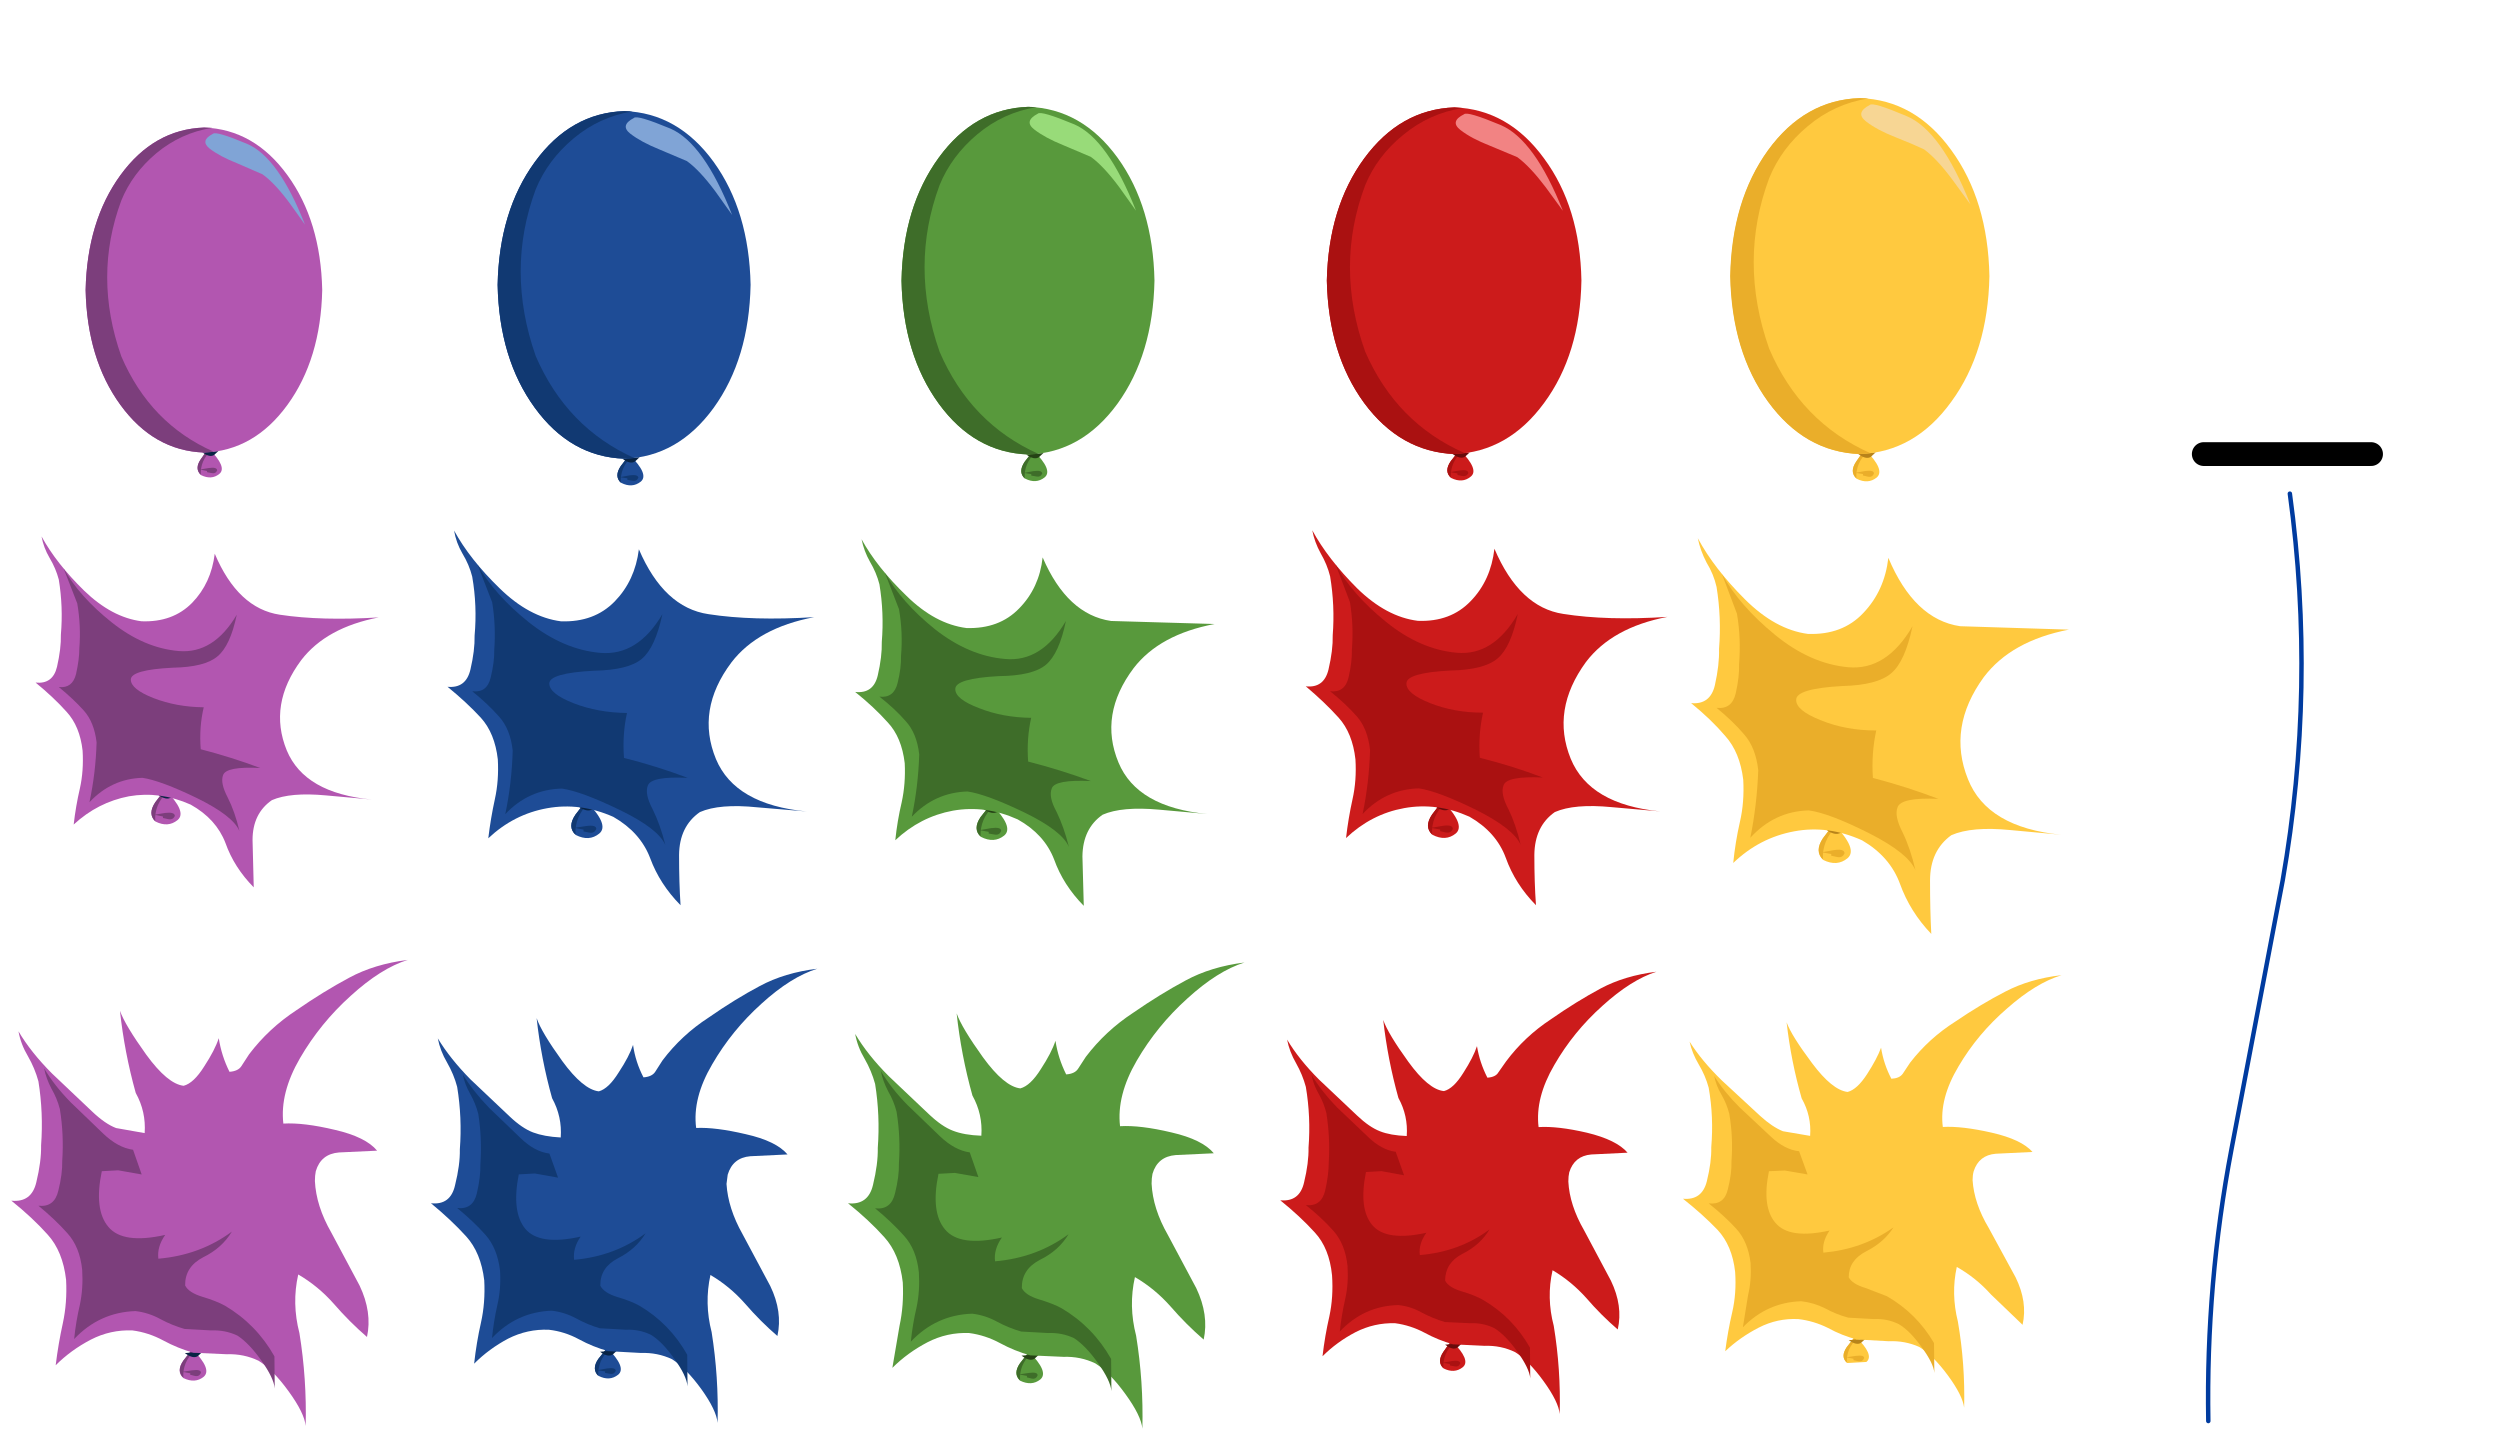 <?xml version="1.0" encoding="UTF-8" standalone="no"?>
<!-- Created with Inkscape (http://www.inkscape.org/) -->

<svg
   xmlns:dc="http://purl.org/dc/elements/1.1/"
   xmlns:cc="http://creativecommons.org/ns#"
   xmlns:rdf="http://www.w3.org/1999/02/22-rdf-syntax-ns#"
   xmlns:svg="http://www.w3.org/2000/svg"
   xmlns="http://www.w3.org/2000/svg"
   xmlns:sodipodi="http://sodipodi.sourceforge.net/DTD/sodipodi-0.dtd"
   xmlns:inkscape="http://www.inkscape.org/namespaces/inkscape"
   width="420"
   height="240"
   id="svg2"
   version="1.1"
   inkscape:version="0.48.4 r9939"
   sodipodi:docname="balloons.svg"
   inkscape:export-filename="/Work/Projects/Clients/LinguaZone/html5games/sources/Splat/prep/balloons.png"
   inkscape:export-xdpi="90"
   inkscape:export-ydpi="90">
  <defs
     id="defs4" />
  <sodipodi:namedview
     id="base"
     pagecolor="#ffffff"
     bordercolor="#666666"
     borderopacity="1.0"
     inkscape:pageopacity="0.0"
     inkscape:pageshadow="2"
     inkscape:zoom="1.4"
     inkscape:cx="146.11613"
     inkscape:cy="140.069"
     inkscape:document-units="px"
     inkscape:current-layer="layer1"
     showgrid="true"
     fit-margin-top="0"
     fit-margin-left="0"
     fit-margin-right="0"
     fit-margin-bottom="0"
     inkscape:window-width="1240"
     inkscape:window-height="832"
     inkscape:window-x="2005"
     inkscape:window-y="59"
     inkscape:window-maximized="0">
    <inkscape:grid
       type="xygrid"
       id="grid16269"
       empspacing="5"
       visible="true"
       enabled="true"
       snapvisiblegridlinesonly="false"
       spacingx="70px"
       spacingy="80px"
       originx="-70px"
       originy="-240.505px" />
  </sodipodi:namedview>
  <g
     inkscape:label="Layer 1"
     inkscape:groupmode="layer"
     id="layer1"
     transform="translate(-102.982,-429.762)">
    <g
       id="g5337"
       transform="translate(117.366,451.189)">
      <path
         id="path5339"
         d="m 19.35,55.75 q 1.1,-1.65 1.35,-1.8 3.15,3.15 1.75,4.25 -1.3,1.05 -3.05,0.2 -1.15,-1.05 -0.05,-2.65"
         inkscape:connector-curvature="0"
         style="fill:#b256b0;fill-rule:evenodd;stroke:none" />
      <path
         id="path5341"
         d="m 19.35,58.35 q -1.1,-1.05 0,-2.65 1.1,-1.6 1.35,-1.75 l 0.35,0.35 q -1.8,1.65 -1.7,4.05"
         inkscape:connector-curvature="0"
         style="fill:#7c3e7c;fill-rule:evenodd;stroke:none" />
      <path
         id="path5343"
         d="m 21.6,55 q -0.75,0.5 -2,-0.45 l 2.7,-0.2 -0.7,0.65"
         inkscape:connector-curvature="0"
         style="fill:#082344;fill-rule:evenodd;stroke:none" />
      <path
         id="path5345"
         d="m 21.15,58.05 -0.75,-0.15 0,-0.2 -1.2,-0.25 1.5,-0.25 q 1.35,-0.2 1.4,0.4 -0.25,0.6 -0.95,0.45"
         inkscape:connector-curvature="0"
         style="fill:#7c3e7c;fill-rule:evenodd;stroke:none" />
      <path
         id="path5347"
         d="m 39.75,27.3 q -0.25,11.6 -5.85,19.3 -5.6,7.7 -14,8 Q 11.45,54.3 5.85,46.6 0.25,38.9 0,27.3 0.25,15.7 5.85,8 11.45,0.3 19.9,0 q 8.4,0.3 14,8 5.6,7.7 5.85,19.3"
         inkscape:connector-curvature="0"
         style="fill:#b256b0;fill-rule:evenodd;stroke:none" />
      <path
         id="path5349"
         d="M 0,27.3 Q 0.25,15.7 5.85,8 11.45,0.3 19.9,0 l 1.35,0.05 Q 16,0.9 11.9,4.3 7.85,7.7 6,12.25 1.25,25 6,38.45 q 4.85,11.3 15.5,16 L 19.9,54.6 Q 11.45,54.3 5.85,46.6 0.25,38.9 0,27.3"
         inkscape:connector-curvature="0"
         style="fill:#7c3e7c;fill-rule:evenodd;stroke:none" />
      <path
         id="path5351"
         d="M 20.85,3.55 Q 19.15,2.2 21.4,1.05 21.9,0.55 27.15,2.75 32.4,5 36.85,16.3 L 34.2,12.6 Q 31.7,9.25 29.7,7.85 L 25.45,6 q -2.9,-1.15 -4.6,-2.45"
         inkscape:connector-curvature="0"
         style="fill:#80a4d6;fill-rule:evenodd;stroke:none" />
    </g>
    <g
       id="g5458"
       transform="translate(111.31,522.686)">
      <path
         id="path5460"
         d="m 19.4,39.75 q 3.75,3.75 2.1,5.1 -1.6,1.3 -3.7,0.25 -1.35,-1.25 -0.05,-3.2 1.35,-1.95 1.65,-2.15"
         inkscape:connector-curvature="0"
         style="fill:#b256b0;fill-rule:evenodd;stroke:none" />
      <path
         id="path5462"
         d="m 19.8,40.15 q -2.2,2 -2.05,4.9 -1.3,-1.25 0,-3.2 l 1.65,-2.1 0.4,0.4"
         inkscape:connector-curvature="0"
         style="fill:#7c3e7c;fill-rule:evenodd;stroke:none" />
      <path
         id="path5464"
         d="M 18.1,40.5 21.35,40.2 20.5,41 q -0.9,0.65 -2.4,-0.5"
         inkscape:connector-curvature="0"
         style="fill:#082344;fill-rule:evenodd;stroke:none" />
      <path
         id="path5466"
         d="m 17.6,43.95 1.8,-0.3 q 1.6,-0.2 1.65,0.5 -0.3,0.7 -1.1,0.55 l -0.9,-0.2 0,-0.25 -1.45,-0.3"
         inkscape:connector-curvature="0"
         style="fill:#7c3e7c;fill-rule:evenodd;stroke:none" />
      <path
         id="path5468"
         d="m 42.3,17.95 q -5.6,7.5 -2.45,15.2 3,7.2 14.3,8.25 L 46.4,40.7 q -5.95,-0.55 -9.05,0.8 -3.25,2.25 -3.25,6.7 l 0.2,7.95 Q 31,52.8 29.55,48.7 28,44.65 23.7,42.25 18.55,39.95 13.35,40.85 8.1,41.85 4.05,45.6 4.4,42.5 5.1,39.5 5.75,36.55 5.55,33.2 5.1,29.1 2.85,26.65 0.65,24.2 -2.35,21.75 0.55,22.05 1.25,19.1 1.95,16.05 1.9,13.7 2.3,9.05 1.55,4.45 1.05,2.55 0,0.8 q -1,-1.7 -1.35,-3.6 2.5,4.55 7.15,9.1 4.65,4.5 9.65,5.15 5.25,0.2 8.5,-3.1 3.2,-3.3 3.8,-8.25 3.9,9.2 10.95,10.25 6.95,1.05 16.6,0.45 -8.8,1.7 -13,7.15"
         inkscape:connector-curvature="0"
         style="fill:#b256b0;fill-rule:evenodd;stroke:none" />
      <path
         id="path5470"
         d="m 31.45,10.35 q -1.1,5.25 -3.25,7 -2.1,1.8 -7.5,1.9 -7.05,0.35 -7.05,2 0,1.6 3.8,3.1 3.85,1.5 8.45,1.55 -0.8,3.4 -0.5,7.05 5.2,1.35 10,3.15 -5.75,-0.3 -6.25,1.2 -0.5,1.3 0.75,3.7 1.25,2.45 2,5.7 -1.05,-2.55 -7.15,-5.55 -6.1,-2.95 -9.15,-3.4 -5.2,0.15 -8.9,4.1 Q 7.75,36.95 7.9,31.8 7.5,28.4 5.75,26.45 4,24.5 1.55,22.5 3.85,22.75 4.45,20.3 5,17.85 5,16 5.3,12.2 4.65,8.45 L 2.35,2.55 Q 5,7.3 10.4,11.6 q 5.45,4.35 11.3,4.85 5.85,0.5 9.75,-6.1"
         inkscape:connector-curvature="0"
         style="fill:#7c3e7c;fill-rule:evenodd;stroke:none" />
    </g>
    <g
       id="g5696"
       transform="translate(112.236,608.474)">
      <path
         id="path5698"
         d="m 21.55,49.9 1.5,-1.95 q 3.4,3.4 1.9,4.65 -1.45,1.15 -3.4,0.2 -1.25,-1.15 0,-2.9"
         inkscape:connector-curvature="0"
         style="fill:#b256b0;fill-rule:evenodd;stroke:none" />
      <path
         id="path5700"
         d="m 21.55,52.75 q -1.2,-1.15 0,-2.9 l 1.5,-1.9 0.3,0.35 q -1.95,1.85 -1.8,4.45"
         inkscape:connector-curvature="0"
         style="fill:#7c3e7c;fill-rule:evenodd;stroke:none" />
      <path
         id="path5702"
         d="m 24,49.1 q -0.8,0.55 -2.2,-0.5 l 3,-0.25 -0.8,0.75"
         inkscape:connector-curvature="0"
         style="fill:#082344;fill-rule:evenodd;stroke:none" />
      <path
         id="path5704"
         d="m 23.5,52.45 -0.8,-0.2 0,-0.25 -1.35,-0.25 1.7,-0.25 q 1.45,-0.2 1.45,0.4 -0.25,0.7 -1,0.55"
         inkscape:connector-curvature="0"
         style="fill:#7c3e7c;fill-rule:evenodd;stroke:none" />
      <path
         id="path5706"
         d="m 49.4,-14.45 q 4.25,-2.3 9.85,-3 -4.5,1.4 -9.6,6.05 -5.1,4.6 -8.5,10.45 -3.4,5.85 -2.8,11 3.4,-0.2 8.65,1.05 5.2,1.2 7.1,3.5 l -6.4,0.3 q -3.05,0.25 -3.9,3.15 -0.15,0.7 -0.15,1.65 0.2,4.2 2.75,8.65 l 4.75,8.9 q 2.15,4.5 1.25,8.65 -2.95,-2.55 -5.55,-5.55 -2.65,-3 -6,-4.95 -1.1,4.85 0.2,9.85 1.25,7.7 1.05,15.6 -0.2,-2.15 -2.85,-5.8 -2.6,-3.6 -5.05,-5.15 -2.5,-1.2 -5.35,-1.1 l -5.6,-0.25 Q 20.6,47.8 18.2,46.5 15.7,45.15 13,44.8 9.3,44.65 6,46.35 2.65,48.1 0.1,50.65 0.55,47 1.3,43.6 2.05,40.15 1.85,36.3 1.3,31.5 -1.25,28.7 -3.8,25.85 -7.35,23 q 3.4,0.35 4.2,-3.1 0.85,-3.5 0.8,-6.2 0.4,-5.45 -0.45,-10.75 -0.6,-2.2 -1.75,-4.2 -1.2,-2 -1.6,-4.2 2.1,3.55 5.65,7.1 L 6.2,8 q 2.2,2.1 4.05,2.8 l 4.8,0.85 q 0.25,-3.6 -1.5,-6.75 -1.9,-6.8 -2.65,-13.8 0.85,2.4 4.4,7.35 3.6,4.95 6.3,5.25 1.7,-0.45 3.45,-3.25 1.8,-2.75 2.45,-4.75 0.45,2.95 1.8,5.65 1.45,-0.1 2,-0.95 l 1.3,-2 q 3.3,-4.35 7.95,-7.4 4.55,-3.15 8.85,-5.45"
         inkscape:connector-curvature="0"
         style="fill:#b256b0;fill-rule:evenodd;stroke:none" />
      <path
         id="path5708"
         d="M 0.8,7.6 Q 0.35,5.85 -0.6,4.2 -1.5,2.5 -1.85,0.75 q 1.7,2.9 4.5,5.75 l 5.4,5.2 q 2.5,2.4 5.05,2.75 l 1.45,4.15 -3.95,-0.7 -2.75,0.15 q -1.35,6.45 1.1,9.35 2.45,2.95 9.55,1.35 -1.4,2 -1.15,4 7,-0.6 12.35,-4.55 -1.65,2.75 -4.8,4.3 -3.1,1.6 -3.05,4.75 0.6,1.2 2.9,1.9 2.35,0.7 3.8,1.5 5.25,3.1 8.3,8.5 l 0.05,5.4 Q 36.75,52.8 34.65,49.85 32.55,46.9 30.6,45.65 28.55,44.7 26.25,44.8 l -4.5,-0.25 q -2.1,-0.6 -4.05,-1.65 -2,-1.1 -4.2,-1.35 -6.05,0.2 -10.3,4.7 0.3,-2.95 0.95,-5.7 0.6,-2.8 0.4,-5.95 -0.4,-3.85 -2.5,-6.15 -2.05,-2.3 -4.85,-4.6 2.7,0.3 3.35,-2.55 0.7,-2.8 0.65,-5 0.3,-4.4 -0.4,-8.7"
         inkscape:connector-curvature="0"
         style="fill:#7c3e7c;fill-rule:evenodd;stroke:none" />
    </g>
    <g
       id="g5950"
       transform="translate(186.582,448.425)">
      <path
         id="path5952"
         d="m 20.7,59.65 1.45,-1.9 q 3.35,3.3 1.9,4.5 -1.45,1.15 -3.3,0.2 -1.25,-1.05 -0.05,-2.8"
         inkscape:connector-curvature="0"
         style="fill:#1e4c96;fill-rule:evenodd;stroke:none" />
      <path
         id="path5954"
         d="m 20.7,62.45 q -1.15,-1.15 0,-2.85 l 1.45,-1.85 0.35,0.35 q -1.95,1.8 -1.8,4.35"
         inkscape:connector-curvature="0"
         style="fill:#113972;fill-rule:evenodd;stroke:none" />
      <path
         id="path5956"
         d="M 23.1,58.85 Q 22.3,59.4 20.95,58.4 l 2.9,-0.25 -0.75,0.7"
         inkscape:connector-curvature="0"
         style="fill:#082344;fill-rule:evenodd;stroke:none" />
      <path
         id="path5958"
         d="m 22.65,62.1 -0.85,-0.15 0,-0.25 -1.25,-0.2 1.6,-0.3 q 1.45,-0.2 1.5,0.4 -0.3,0.65 -1,0.5"
         inkscape:connector-curvature="0"
         style="fill:#113972;fill-rule:evenodd;stroke:none" />
      <path
         id="path5960"
         d="m 42.5,29.2 q -0.25,12.4 -6.2,20.65 -6,8.25 -15,8.55 Q 12.25,58.1 6.25,49.85 0.25,41.6 0,29.2 0.25,16.8 6.25,8.55 12.25,0.3 21.3,0 q 9,0.3 15,8.55 5.95,8.25 6.2,20.65"
         inkscape:connector-curvature="0"
         style="fill:#1e4c96;fill-rule:evenodd;stroke:none" />
      <path
         id="path5962"
         d="M 0,29.2 Q 0.25,16.8 6.25,8.55 12.25,0.3 21.3,0 l 1.4,0.05 Q 17.1,0.95 12.75,4.6 8.4,8.25 6.4,13.15 q -5.05,13.6 0,28 Q 11.6,53.2 23,58.3 l -1.7,0.1 Q 12.25,58.1 6.25,49.85 0.25,41.6 0,29.2"
         inkscape:connector-curvature="0"
         style="fill:#113972;fill-rule:evenodd;stroke:none" />
      <path
         id="path5964"
         d="m 22.3,3.8 q -1.8,-1.4 0.6,-2.65 0.5,-0.55 6.15,1.8 5.6,2.45 10.35,14.5 l -2.85,-4 Q 33.9,9.9 31.8,8.4 L 27.2,6.45 Q 24.1,5.2 22.3,3.8"
         inkscape:connector-curvature="0"
         style="fill:#80a4d6;fill-rule:evenodd;stroke:none" />
    </g>
    <g
       id="g6139"
       transform="translate(180.515,523.642)">
      <path
         id="path6141"
         d="m 20.9,40.7 q 4,4 2.25,5.45 -1.7,1.4 -3.95,0.25 -1.5,-1.3 -0.05,-3.4 l 1.75,-2.3"
         inkscape:connector-curvature="0"
         style="fill:#1e4c96;fill-rule:evenodd;stroke:none" />
      <path
         id="path6143"
         d="m 21.3,41.1 q -2.3,2.2 -2.15,5.25 -1.4,-1.35 0,-3.4 l 1.75,-2.25 0.4,0.4"
         inkscape:connector-curvature="0"
         style="fill:#113972;fill-rule:evenodd;stroke:none" />
      <path
         id="path6145"
         d="M 19.5,41.5 23,41.2 22.05,42.05 Q 21.1,42.7 19.5,41.5"
         inkscape:connector-curvature="0"
         style="fill:#082344;fill-rule:evenodd;stroke:none" />
      <path
         id="path6147"
         d="m 18.95,45.2 1.95,-0.3 q 1.7,-0.25 1.75,0.45 -0.3,0.8 -1.15,0.65 l -1,-0.2 0,-0.3 -1.55,-0.3"
         inkscape:connector-curvature="0"
         style="fill:#113972;fill-rule:evenodd;stroke:none" />
      <path
         id="path6149"
         d="m 45.35,17.4 q -6,8 -2.6,16.25 3.2,7.65 15.25,8.8 l -8.3,-0.7 q -6.35,-0.65 -9.65,0.8 -3.45,2.4 -3.5,7.2 0,4.75 0.25,8.45 Q 33.3,54.65 31.7,50.3 30.05,45.95 25.5,43.35 19.95,40.9 14.4,41.9 8.8,42.9 4.5,46.95 4.9,43.6 5.6,40.4 6.3,37.25 6.1,33.7 5.6,29.3 3.25,26.7 0.85,24.1 -2.35,21.5 0.75,21.8 1.5,18.6 2.25,15.4 2.2,12.9 2.65,7.9 1.8,3 1.3,1 0.15,-0.9 -0.9,-2.7 -1.25,-4.75 1.4,0.1 6.4,4.95 q 4.95,4.85 10.3,5.55 5.6,0.2 9.05,-3.35 3.4,-3.5 4.05,-8.75 4.2,9.8 11.7,10.9 7.4,1.15 17.75,0.5 -9.45,1.8 -13.9,7.6"
         inkscape:connector-curvature="0"
         style="fill:#1e4c96;fill-rule:evenodd;stroke:none" />
      <path
         id="path6151"
         d="m 33.75,9.3 q -1.2,5.6 -3.45,7.5 -2.25,1.9 -8.05,2 -7.5,0.4 -7.5,2.15 0,1.7 4.05,3.3 4.1,1.6 9,1.65 -0.8,3.65 -0.5,7.55 5.55,1.4 10.7,3.35 -6.15,-0.3 -6.7,1.3 -0.55,1.4 0.8,3.95 1.3,2.6 2.15,6.05 -1.15,-2.75 -7.65,-5.9 -6.5,-3.15 -9.75,-3.6 -5.6,0.15 -9.5,4.3 Q 8.45,37.7 8.6,32.2 8.2,28.6 6.3,26.5 4.45,24.4 1.8,22.25 4.3,22.55 4.9,19.95 5.55,17.3 5.5,15.3 5.8,11.25 5.15,7.3 L 2.7,1 q 2.85,5.05 8.6,9.65 5.8,4.6 12,5.15 6.3,0.55 10.45,-6.5"
         inkscape:connector-curvature="0"
         style="fill:#113972;fill-rule:evenodd;stroke:none" />
    </g>
    <g
       id="g6393"
       transform="translate(183.886,612.959)">
      <path
         id="path6395"
         d="m 19.6,45.15 1.5,-1.9 q 3.3,3.3 1.85,4.5 -1.45,1.15 -3.3,0.2 -1.2,-1.1 -0.05,-2.8"
         inkscape:connector-curvature="0"
         style="fill:#1e4c96;fill-rule:evenodd;stroke:none" />
      <path
         id="path6397"
         d="m 19.6,47.95 q -1.15,-1.15 0,-2.85 l 1.5,-1.85 0.3,0.35 q -1.9,1.8 -1.8,4.35"
         inkscape:connector-curvature="0"
         style="fill:#113972;fill-rule:evenodd;stroke:none" />
      <path
         id="path6399"
         d="M 22.05,44.35 Q 21.25,44.9 19.9,43.9 l 2.9,-0.25 -0.75,0.7"
         inkscape:connector-curvature="0"
         style="fill:#082344;fill-rule:evenodd;stroke:none" />
      <path
         id="path6401"
         d="m 21.55,47.6 -0.8,-0.15 0,-0.25 -1.3,-0.2 1.65,-0.3 q 1.4,-0.2 1.45,0.4 -0.3,0.65 -1,0.5"
         inkscape:connector-curvature="0"
         style="fill:#113972;fill-rule:evenodd;stroke:none" />
      <path
         id="path6403"
         d="m 46.75,-17.55 q 4.2,-2.25 9.65,-2.9 -4.4,1.35 -9.35,5.85 -5,4.5 -8.3,10.2 -3.35,5.7 -2.7,10.7 3.25,-0.15 8.35,1.05 5.1,1.15 7,3.4 l -6.25,0.3 q -2.95,0.25 -3.8,3.1 l -0.2,1.55 q 0.25,4.1 2.7,8.45 l 4.65,8.7 q 2.1,4.35 1.2,8.4 -2.85,-2.45 -5.4,-5.4 -2.6,-2.95 -5.85,-4.85 -1.05,4.75 0.2,9.6 1.2,7.55 1,15.25 -0.2,-2.15 -2.75,-5.7 -2.55,-3.5 -4.9,-5 Q 29.55,44 26.75,44.1 L 21.3,43.8 q -2.55,-0.7 -4.95,-2 -2.4,-1.3 -5.05,-1.6 -3.6,-0.15 -6.85,1.5 -3.2,1.7 -5.7,4.2 0.4,-3.6 1.15,-6.9 0.75,-3.35 0.55,-7.1 -0.55,-4.65 -3.05,-7.4 -2.5,-2.75 -5.9,-5.55 3.3,0.35 4.05,-3.05 0.85,-3.4 0.8,-6 0.4,-5.3 -0.45,-10.5 -0.55,-2.1 -1.7,-4.1 -1.15,-1.95 -1.55,-4.05 2.05,3.4 5.5,6.9 l 6.55,6.2 q 2.1,2 3.95,2.7 1.85,0.7 4.65,0.85 0.25,-3.5 -1.45,-6.6 -1.85,-6.6 -2.6,-13.45 0.8,2.35 4.3,7.2 3.5,4.8 6.15,5.1 1.65,-0.45 3.35,-3.2 1.75,-2.65 2.4,-4.6 0.4,2.85 1.75,5.45 1.4,-0.1 1.95,-0.9 l 1.25,-1.95 q 3.2,-4.25 7.75,-7.2 4.45,-3.1 8.6,-5.3"
         inkscape:connector-curvature="0"
         style="fill:#1e4c96;fill-rule:evenodd;stroke:none" />
      <path
         id="path6405"
         d="M -0.55,3.95 Q -1,2.2 -1.9,0.6 -2.85,-1.05 -3.15,-2.7 -1.5,0.05 1.25,2.9 L 6.5,7.95 q 2.4,2.35 4.9,2.65 l 1.45,4.05 -3.9,-0.7 -2.7,0.15 q -1.25,6.3 1.1,9.15 2.4,2.85 9.3,1.3 -1.35,1.95 -1.1,3.9 6.8,-0.6 12,-4.45 -1.6,2.65 -4.65,4.2 -3,1.55 -2.95,4.6 0.6,1.2 2.85,1.9 2.25,0.65 3.7,1.45 5.1,3 8.05,8.25 l 0.05,5.3 Q 34.45,47.95 32.4,45.1 30.35,42.2 28.45,41.05 26.5,40.1 24.25,40.2 l -4.4,-0.25 Q 17.8,39.35 15.9,38.3 13.95,37.25 11.8,37 5.9,37.2 1.75,41.6 q 0.3,-2.9 0.9,-5.55 0.65,-2.75 0.45,-5.8 -0.45,-3.75 -2.45,-6 -2,-2.25 -4.75,-4.5 2.65,0.3 3.3,-2.45 0.65,-2.75 0.6,-4.9 0.3,-4.3 -0.35,-8.45"
         inkscape:connector-curvature="0"
         style="fill:#113972;fill-rule:evenodd;stroke:none" />
    </g>
    <g
       id="g6625"
       transform="translate(254.434,447.711)">
      <path
         id="path6627"
         d="m 20.7,59.65 1.45,-1.9 q 3.35,3.3 1.9,4.5 -1.45,1.15 -3.3,0.2 -1.25,-1.05 -0.05,-2.8"
         inkscape:connector-curvature="0"
         style="fill:#58993c;fill-rule:evenodd;stroke:none" />
      <path
         id="path6629"
         d="m 20.7,62.45 q -1.15,-1.15 0,-2.85 l 1.45,-1.85 0.35,0.35 q -1.95,1.8 -1.8,4.35"
         inkscape:connector-curvature="0"
         style="fill:#3e6d29;fill-rule:evenodd;stroke:none" />
      <path
         id="path6631"
         d="M 23.1,58.85 Q 22.3,59.4 20.95,58.4 l 2.9,-0.25 -0.75,0.7"
         inkscape:connector-curvature="0"
         style="fill:#254215;fill-rule:evenodd;stroke:none" />
      <path
         id="path6633"
         d="m 22.65,62.1 -0.85,-0.15 0,-0.25 -1.25,-0.2 1.6,-0.3 q 1.45,-0.2 1.5,0.4 -0.3,0.65 -1,0.5"
         inkscape:connector-curvature="0"
         style="fill:#3e6d29;fill-rule:evenodd;stroke:none" />
      <path
         id="path6635"
         d="m 42.5,29.2 q -0.25,12.4 -6.2,20.65 -6,8.25 -15,8.55 Q 12.25,58.1 6.25,49.85 0.25,41.6 0,29.2 0.25,16.8 6.25,8.55 12.25,0.3 21.3,0 q 9,0.3 15,8.55 5.95,8.25 6.2,20.65"
         inkscape:connector-curvature="0"
         style="fill:#58993c;fill-rule:evenodd;stroke:none" />
      <path
         id="path6637"
         d="M 0,29.2 Q 0.25,16.8 6.25,8.55 12.25,0.3 21.3,0 l 1.4,0.05 Q 17.1,0.95 12.75,4.6 8.4,8.25 6.4,13.15 q -5.05,13.6 0,28 Q 11.6,53.2 23,58.3 l -1.7,0.1 Q 12.25,58.1 6.25,49.85 0.25,41.6 0,29.2"
         inkscape:connector-curvature="0"
         style="fill:#3e6d29;fill-rule:evenodd;stroke:none" />
      <path
         id="path6639"
         d="m 22.3,3.8 q -1.8,-1.4 0.6,-2.65 0.5,-0.55 6.15,1.8 5.6,2.45 10.35,14.5 l -2.85,-4 Q 33.9,9.9 31.8,8.4 L 27.2,6.45 Q 24.1,5.2 22.3,3.8"
         inkscape:connector-curvature="0"
         style="fill:#98db79;fill-rule:evenodd;stroke:none" />
    </g>
    <g
       id="g6882"
       transform="matrix(1.133,0,0,1.13,245.742,516.458)">
      <path
         id="path6884"
         d="m 20.95,42.8 q 3.45,3.45 1.95,4.7 -1.5,1.2 -3.45,0.2 -1.25,-1.1 -0.05,-2.95 l 1.55,-1.95"
         inkscape:connector-curvature="0"
         style="fill:#58993c;fill-rule:evenodd;stroke:none" />
      <path
         id="path6886"
         d="m 21.3,43.15 q -2,1.85 -1.9,4.5 -1.2,-1.15 0,-2.9 l 1.55,-1.95 0.35,0.35"
         inkscape:connector-curvature="0"
         style="fill:#3e6d29;fill-rule:evenodd;stroke:none" />
      <path
         id="path6888"
         d="m 19.7,43.45 3.05,-0.25 -0.8,0.75 Q 21.1,44.5 19.7,43.45"
         inkscape:connector-curvature="0"
         style="fill:#254215;fill-rule:evenodd;stroke:none" />
      <path
         id="path6890"
         d="m 19.25,46.7 1.7,-0.3 q 1.5,-0.2 1.5,0.4 -0.25,0.7 -1,0.55 l -0.85,-0.15 0,-0.25 -1.35,-0.25"
         inkscape:connector-curvature="0"
         style="fill:#3e6d29;fill-rule:evenodd;stroke:none" />
      <path
         id="path6892"
         d="m 42.1,22.6 q -5.2,6.95 -2.25,14.05 2.75,6.65 13.2,7.65 l -7.2,-0.65 q -5.5,-0.5 -8.35,0.75 -2.95,2.05 -3,6.2 l 0.2,7.35 Q 31.65,54.85 30.3,51.05 28.85,47.3 24.9,45.1 20.15,42.95 15.3,43.8 10.45,44.7 6.75,48.2 7.05,45.3 7.7,42.55 8.3,39.8 8.15,36.75 7.7,32.9 5.65,30.7 3.6,28.4 0.8,26.15 3.5,26.45 4.15,23.7 4.8,20.9 4.75,18.7 5.1,14.4 4.4,10.15 3.95,8.4 3,6.8 2.1,5.2 1.75,3.45 q 2.3,4.2 6.65,8.4 4.25,4.2 8.9,4.8 4.85,0.15 7.8,-2.9 3,-3.05 3.5,-7.6 3.65,8.5 10.15,9.45 l 15.35,0.45 q -8.15,1.55 -12,6.55"
         inkscape:connector-curvature="0"
         style="fill:#58993c;fill-rule:evenodd;stroke:none" />
      <path
         id="path6894"
         d="m 32.05,15.6 q -1,4.85 -2.95,6.5 -1.95,1.65 -7,1.7 -6.45,0.35 -6.45,1.9 -0.05,1.5 3.5,2.85 3.5,1.4 7.75,1.45 -0.7,3.15 -0.45,6.5 4.85,1.25 9.3,2.9 -5.35,-0.25 -5.8,1.1 -0.5,1.25 0.7,3.45 1.1,2.25 1.85,5.25 -1,-2.4 -6.65,-5.15 -5.6,-2.7 -8.4,-3.1 Q 12.6,41.1 9.2,44.7 10.15,40.2 10.3,35.45 9.95,32.3 8.3,30.5 6.7,28.65 4.4,26.85 6.55,27.1 7.1,24.8 7.65,22.55 7.6,20.8 7.9,17.3 7.3,13.85 L 5.2,8.4 q 2.45,4.4 7.4,8.4 5.05,4 10.45,4.45 5.4,0.5 9,-5.65"
         inkscape:connector-curvature="0"
         style="fill:#3e6d29;fill-rule:evenodd;stroke:none" />
    </g>
    <g
       id="g7158"
       transform="translate(254.8,602.912)">
      <path
         id="path7160"
         d="m 19.55,55.9 1.5,-1.95 q 3.4,3.4 1.9,4.65 -1.45,1.15 -3.4,0.2 -1.25,-1.15 0,-2.9"
         inkscape:connector-curvature="0"
         style="fill:#58993c;fill-rule:evenodd;stroke:none" />
      <path
         id="path7162"
         d="m 19.55,58.75 q -1.2,-1.15 0,-2.9 l 1.5,-1.9 0.3,0.35 q -1.95,1.85 -1.8,4.45"
         inkscape:connector-curvature="0"
         style="fill:#3e6d29;fill-rule:evenodd;stroke:none" />
      <path
         id="path7164"
         d="m 22,55.1 q -0.8,0.55 -2.2,-0.5 l 3,-0.25 -0.8,0.75"
         inkscape:connector-curvature="0"
         style="fill:#254215;fill-rule:evenodd;stroke:none" />
      <path
         id="path7166"
         d="m 21.5,58.45 -0.8,-0.2 0,-0.25 -1.35,-0.25 1.7,-0.25 q 1.45,-0.2 1.45,0.4 -0.25,0.7 -1,0.55"
         inkscape:connector-curvature="0"
         style="fill:#3e6d29;fill-rule:evenodd;stroke:none" />
      <path
         id="path7168"
         d="m 47.4,-8.45 q 4.25,-2.3 9.85,-3 -4.5,1.4 -9.6,6.05 -5.1,4.6 -8.5,10.45 -3.4,5.85 -2.8,11 3.4,-0.2 8.65,1.05 5.2,1.2 7.1,3.5 l -6.4,0.3 q -3.05,0.25 -3.9,3.15 -0.15,0.7 -0.15,1.65 0.2,4.2 2.75,8.65 l 4.75,8.9 q 2.15,4.5 1.25,8.65 -2.95,-2.55 -5.55,-5.55 -2.65,-3 -6,-4.95 -1.1,4.85 0.2,9.85 1.25,7.7 1.05,15.6 -0.2,-2.15 -2.85,-5.8 -2.6,-3.6 -5.05,-5.15 -2.5,-1.2 -5.35,-1.1 l -5.6,-0.25 Q 18.6,53.8 16.2,52.5 13.7,51.15 11,50.8 7.3,50.65 4,52.35 0.65,54.1 -1.9,56.65 l 1.2,-7.05 q 0.75,-3.45 0.55,-7.3 -0.55,-4.8 -3.1,-7.6 -2.55,-2.85 -6.1,-5.7 3.4,0.35 4.2,-3.1 0.85,-3.5 0.8,-6.2 0.4,-5.45 -0.45,-10.75 -0.6,-2.2 -1.75,-4.2 -1.2,-2 -1.6,-4.2 2.1,3.55 5.65,7.1 L 4.2,14 q 2.2,2.1 4.05,2.8 1.9,0.75 4.8,0.85 0.25,-3.6 -1.5,-6.75 -1.9,-6.8 -2.65,-13.8 0.85,2.4 4.4,7.35 3.6,4.95 6.3,5.25 1.7,-0.45 3.45,-3.25 1.8,-2.75 2.45,-4.75 0.45,2.95 1.8,5.65 1.45,-0.1 2,-0.95 l 1.3,-2 Q 33.9,0.05 38.55,-3 43.1,-6.15 47.4,-8.45"
         inkscape:connector-curvature="0"
         style="fill:#58993c;fill-rule:evenodd;stroke:none" />
      <path
         id="path7170"
         d="m -1.2,13.6 q -0.45,-1.75 -1.4,-3.4 -0.9,-1.7 -1.25,-3.45 1.7,2.9 4.5,5.75 l 5.4,5.2 q 2.5,2.4 5.05,2.75 L 12.55,24.6 8.6,23.9 5.85,24.05 q -1.35,6.45 1.1,9.35 2.45,2.95 9.55,1.35 -1.4,2 -1.15,4 7,-0.6 12.35,-4.55 -1.65,2.75 -4.8,4.3 -3.1,1.6 -3.05,4.75 0.6,1.2 2.9,1.9 2.35,0.7 3.8,1.5 5.25,3.1 8.3,8.5 l 0.05,5.4 Q 34.75,58.8 32.65,55.85 30.55,52.9 28.6,51.65 26.55,50.7 24.25,50.8 l -4.5,-0.25 q -2.1,-0.6 -4.05,-1.65 -2,-1.1 -4.2,-1.35 -6.05,0.2 -10.3,4.7 0.3,-2.95 0.95,-5.7 0.6,-2.8 0.4,-5.95 -0.4,-3.85 -2.5,-6.15 -2.05,-2.3 -4.85,-4.6 2.7,0.3 3.35,-2.55 0.7,-2.8 0.65,-5 0.3,-4.4 -0.4,-8.7"
         inkscape:connector-curvature="0"
         style="fill:#3e6d29;fill-rule:evenodd;stroke:none" />
    </g>
    <g
       id="g7458"
       transform="matrix(1.111,0,0,1.1,325.888,447.803)">
      <path
         id="path7460"
         d="M 18.75,54.05 20.1,52.3 q 3,3.05 1.65,4.1 -1.25,1.05 -2.95,0.2 -1.15,-1 -0.05,-2.55"
         inkscape:connector-curvature="0"
         style="fill:#cc1b1b;fill-rule:evenodd;stroke:none" />
      <path
         id="path7462"
         d="m 18.75,56.55 q -1.05,-1 0,-2.55 l 1.35,-1.7 0.3,0.3 q -1.75,1.65 -1.65,3.95"
         inkscape:connector-curvature="0"
         style="fill:#aa1111;fill-rule:evenodd;stroke:none" />
      <path
         id="path7464"
         d="M 20.9,53.35 Q 20.2,53.8 18.95,52.9 l 2.65,-0.2 -0.7,0.65"
         inkscape:connector-curvature="0"
         style="fill:#680b0b;fill-rule:evenodd;stroke:none" />
      <path
         id="path7466"
         d="m 20.5,56.3 -0.75,-0.15 0,-0.25 -1.15,-0.2 1.5,-0.25 q 1.25,-0.2 1.3,0.4 -0.25,0.55 -0.9,0.45"
         inkscape:connector-curvature="0"
         style="fill:#aa1111;fill-rule:evenodd;stroke:none" />
      <path
         id="path7468"
         d="M 38.5,26.45 Q 38.3,37.7 32.85,45.15 27.45,52.6 19.3,52.95 11.1,52.6 5.65,45.15 0.25,37.7 0,26.45 0.25,15.25 5.65,7.8 11.1,0.3 19.3,0 q 8.15,0.3 13.55,7.8 5.45,7.45 5.65,18.65"
         inkscape:connector-curvature="0"
         style="fill:#cc1b1b;fill-rule:evenodd;stroke:none" />
      <path
         id="path7470"
         d="M 0,26.45 Q 0.25,15.25 5.65,7.8 11.1,0.3 19.3,0 l 1.25,0.1 q -5.05,0.8 -9,4.1 -3.95,3.25 -5.75,7.7 -4.6,12.35 0,25.4 4.7,10.9 15.05,15.5 L 19.3,52.95 Q 11.1,52.6 5.65,45.15 0.25,37.7 0,26.45"
         inkscape:connector-curvature="0"
         style="fill:#aa1111;fill-rule:evenodd;stroke:none" />
      <path
         id="path7472"
         d="m 20.2,3.45 q -1.65,-1.3 0.55,-2.4 0.45,-0.5 5.55,1.65 5.1,2.2 9.4,13.1 L 33.1,12.2 Q 30.7,9 28.8,7.6 L 24.65,5.85 q -2.8,-1.1 -4.45,-2.4"
         inkscape:connector-curvature="0"
         style="fill:#f28383;fill-rule:evenodd;stroke:none" />
    </g>
    <g
       id="g7783"
       transform="matrix(1.091,0,0,1.106,324.369,513.047)">
      <path
         id="path7785"
         d="m 19.2,46.35 q 3.6,3.65 2.05,4.95 -1.55,1.25 -3.6,0.2 -1.35,-1.2 -0.05,-3.05 l 1.6,-2.1"
         inkscape:connector-curvature="0"
         style="fill:#cc1b1b;fill-rule:evenodd;stroke:none" />
      <path
         id="path7787"
         d="m 19.55,46.75 q -2.1,1.95 -1.95,4.7 -1.25,-1.2 0,-3.05 l 1.6,-2.05 0.35,0.4"
         inkscape:connector-curvature="0"
         style="fill:#aa1111;fill-rule:evenodd;stroke:none" />
      <path
         id="path7789"
         d="m 17.9,47.05 3.2,-0.25 -0.85,0.8 Q 19.4,48.15 17.9,47.05"
         inkscape:connector-curvature="0"
         style="fill:#680b0b;fill-rule:evenodd;stroke:none" />
      <path
         id="path7791"
         d="m 17.4,50.45 1.8,-0.3 q 1.55,-0.25 1.6,0.45 -0.3,0.7 -1.1,0.55 l -0.85,-0.2 0,-0.25 -1.45,-0.25"
         inkscape:connector-curvature="0"
         style="fill:#aa1111;fill-rule:evenodd;stroke:none" />
      <path
         id="path7793"
         d="m 41.3,25.25 q -5.4,7.3 -2.35,14.7 2.9,6.95 13.8,8 l -7.5,-0.65 q -5.75,-0.55 -8.75,0.75 -3.1,2.15 -3.15,6.5 0,4.3 0.25,7.65 Q 30.4,59 28.95,55 27.5,51.1 23.35,48.75 18.35,46.55 13.3,47.45 8.25,48.35 4.35,52 4.7,49 5.35,46.1 6,43.25 5.8,40.05 5.35,36.05 3.2,33.7 1.05,31.35 -1.85,28.95 q 2.8,0.3 3.5,-2.55 0.7,-2.95 0.65,-5.2 0.35,-4.5 -0.4,-8.95 -0.45,-1.8 -1.45,-3.5 -0.95,-1.7 -1.3,-3.5 2.4,4.35 6.9,8.8 4.5,4.35 9.35,4.95 5.05,0.2 8.15,-3 3.1,-3.15 3.65,-7.95 3.85,8.9 10.6,9.9 6.75,1.05 16.05,0.45 -8.5,1.6 -12.55,6.85"
         inkscape:connector-curvature="0"
         style="fill:#cc1b1b;fill-rule:evenodd;stroke:none" />
      <path
         id="path7795"
         d="m 30.8,17.95 q -1.05,5.05 -3.1,6.75 -2.05,1.75 -7.3,1.85 -6.75,0.35 -6.75,1.95 -0.05,1.55 3.65,3 3.7,1.45 8.15,1.45 -0.75,3.3 -0.5,6.85 5.05,1.25 9.7,3 -5.6,-0.25 -6.05,1.2 -0.5,1.25 0.75,3.6 1.15,2.3 1.9,5.45 -1.05,-2.45 -6.9,-5.35 -5.9,-2.85 -8.8,-3.25 -5.1,0.15 -8.65,3.9 1,-4.7 1.15,-9.7 Q 7.7,35.4 6,33.5 4.3,31.6 1.9,29.7 4.2,29.95 4.75,27.55 5.3,25.2 5.25,23.4 5.55,19.7 4.95,16.15 l -2.2,-5.7 q 2.55,4.55 7.75,8.7 5.25,4.2 10.9,4.7 5.65,0.5 9.4,-5.9"
         inkscape:connector-curvature="0"
         style="fill:#aa1111;fill-rule:evenodd;stroke:none" />
    </g>
    <g
       id="g8127"
       transform="translate(326.914,609.463)">
      <path
         id="path8129"
         d="m 18.55,47.45 q 1.15,-1.7 1.45,-1.85 3.25,3.25 1.8,4.4 -1.4,1.1 -3.2,0.2 -1.2,-1.05 -0.05,-2.75"
         inkscape:connector-curvature="0"
         style="fill:#cc1b1b;fill-rule:evenodd;stroke:none" />
      <path
         id="path8131"
         d="m 18.55,50.15 q -1.1,-1.1 0,-2.75 1.15,-1.65 1.45,-1.8 l 0.3,0.3 q -1.85,1.75 -1.75,4.25"
         inkscape:connector-curvature="0"
         style="fill:#aa1111;fill-rule:evenodd;stroke:none" />
      <path
         id="path8133"
         d="m 20.9,46.7 q -0.75,0.5 -2.05,-0.5 l 2.8,-0.2 -0.75,0.7"
         inkscape:connector-curvature="0"
         style="fill:#680b0b;fill-rule:evenodd;stroke:none" />
      <path
         id="path8135"
         d="m 20.45,49.85 -0.8,-0.15 0,-0.25 -1.25,-0.2 1.6,-0.3 q 1.35,-0.2 1.4,0.4 -0.25,0.65 -0.95,0.5"
         inkscape:connector-curvature="0"
         style="fill:#aa1111;fill-rule:evenodd;stroke:none" />
      <path
         id="path8137"
         d="m 45,-13.65 q 4.05,-2.15 9.35,-2.8 -4.25,1.35 -9.1,5.75 -4.85,4.35 -8.05,9.9 -3.25,5.55 -2.65,10.45 3.2,-0.2 8.15,0.95 4.95,1.2 6.8,3.35 l -6.1,0.3 q -2.85,0.25 -3.7,3 -0.15,0.65 -0.15,1.55 0.2,3.95 2.65,8.2 l 4.5,8.45 q 2.05,4.25 1.15,8.2 -2.8,-2.4 -5.25,-5.25 -2.55,-2.85 -5.7,-4.7 -1.05,4.6 0.2,9.35 1.2,7.3 1,14.8 -0.2,-2.05 -2.7,-5.5 -2.5,-3.45 -4.8,-4.9 -2.4,-1.15 -5.1,-1.05 l -5.3,-0.25 q -2.5,-0.7 -4.8,-1.95 -2.35,-1.25 -4.95,-1.6 -3.5,-0.1 -6.65,1.5 -3.15,1.65 -5.55,4.05 0.4,-3.45 1.15,-6.7 0.7,-3.25 0.45,-6.9 -0.45,-4.55 -2.9,-7.2 -2.45,-2.7 -5.8,-5.4 3.25,0.3 4,-3 0.8,-3.3 0.75,-5.85 Q -3.7,7.95 -4.55,2.9 -5.1,0.85 -6.2,-1.1 -7.3,-3 -7.7,-5.05 q 2,3.35 5.35,6.7 l 6.4,6.05 q 2.05,1.95 3.85,2.65 1.75,0.7 4.5,0.8 0.25,-3.4 -1.4,-6.4 -1.8,-6.45 -2.55,-13.1 0.8,2.3 4.2,7 3.4,4.7 6,4.95 1.6,-0.4 3.25,-3.05 1.7,-2.65 2.3,-4.5 0.45,2.75 1.75,5.3 1.4,-0.1 1.85,-0.9 l 1.3,-1.85 q 3.1,-4.15 7.5,-7.05 4.3,-3 8.4,-5.2"
         inkscape:connector-curvature="0"
         style="fill:#cc1b1b;fill-rule:evenodd;stroke:none" />
      <path
         id="path8139"
         d="M -1.1,7.3 Q -1.5,5.65 -2.4,4.05 -3.3,2.5 -3.6,0.85 -2,3.55 0.65,6.3 l 5.15,4.9 q 2.35,2.3 4.75,2.6 l 1.4,3.95 -3.8,-0.7 -2.6,0.15 q -1.25,6.15 1.05,8.9 2.35,2.8 9.1,1.3 -1.35,1.9 -1.1,3.75 6.65,-0.55 11.7,-4.3 -1.55,2.6 -4.55,4.1 -2.9,1.5 -2.9,4.5 0.6,1.15 2.8,1.8 2.2,0.65 3.6,1.45 4.95,2.9 7.85,8 l 0.05,5.15 Q 33,50.2 31,47.4 29,44.6 27.15,43.45 25.25,42.5 23.05,42.6 L 18.8,42.4 q -2,-0.6 -3.9,-1.6 -1.85,-1.05 -3.95,-1.25 -5.75,0.15 -9.8,4.45 0.3,-2.8 0.9,-5.4 0.6,-2.65 0.4,-5.65 -0.4,-3.65 -2.35,-5.85 -1.95,-2.2 -4.65,-4.35 2.6,0.3 3.25,-2.45 0.6,-2.65 0.6,-4.75 0.25,-4.15 -0.4,-8.25"
         inkscape:connector-curvature="0"
         style="fill:#aa1111;fill-rule:evenodd;stroke:none" />
    </g>
    <g
       id="g8507"
       transform="translate(393.655,446.246)">
      <path
         id="path8509"
         d="m 22.7,59.1 q 3.4,3.4 1.9,4.65 -1.45,1.15 -3.35,0.2 -1.3,-1.15 -0.05,-2.9 1.2,-1.8 1.5,-1.95"
         inkscape:connector-curvature="0"
         style="fill:#ffc93f;fill-rule:evenodd;stroke:none" />
      <path
         id="path8511"
         d="m 23.05,59.45 q -2,1.85 -1.85,4.45 -1.2,-1.15 0,-2.9 1.2,-1.75 1.5,-1.9 l 0.35,0.35"
         inkscape:connector-curvature="0"
         style="fill:#eaae2a;fill-rule:evenodd;stroke:none" />
      <path
         id="path8513"
         d="m 21.45,59.75 3,-0.25 -0.8,0.75 q -0.8,0.55 -2.2,-0.5"
         inkscape:connector-curvature="0"
         style="fill:#b7831a;fill-rule:evenodd;stroke:none" />
      <path
         id="path8515"
         d="m 21,62.95 1.65,-0.3 q 1.5,-0.2 1.5,0.4 -0.25,0.7 -1,0.55 l -0.85,-0.2 0,-0.25 -1.3,-0.2"
         inkscape:connector-curvature="0"
         style="fill:#eaae2a;fill-rule:evenodd;stroke:none" />
      <path
         id="path8517"
         d="M 43.55,29.9 Q 43.3,42.6 37.15,51 31.05,59.45 21.8,59.8 12.55,59.45 6.4,51 0.3,42.6 0.05,29.9 0.3,17.2 6.4,8.75 12.55,0.3 21.8,0 q 9.25,0.3 15.35,8.75 6.15,8.45 6.4,21.15"
         inkscape:connector-curvature="0"
         style="fill:#ffc93f;fill-rule:evenodd;stroke:none" />
      <path
         id="path8519"
         d="M 0,29.9 Q 0.25,17.2 6.35,8.75 12.5,0.3 21.75,0 l 1.5,0.05 q -5.75,0.9 -10.2,4.65 -4.45,3.7 -6.5,8.75 -5.2,13.95 0,28.65 5.3,12.35 17,17.55 l -1.8,0.15 Q 12.5,59.45 6.35,51 0.25,42.6 0,29.9"
         inkscape:connector-curvature="0"
         style="fill:#eaae2a;fill-rule:evenodd;stroke:none" />
      <path
         id="path8521"
         d="m 22.8,3.9 q -1.85,-1.45 0.65,-2.75 0.5,-0.55 6.25,1.9 5.75,2.45 10.65,14.8 L 37.4,13.8 Q 34.7,10.15 32.55,8.6 31,7.85 27.85,6.6 24.65,5.35 22.8,3.9"
         inkscape:connector-curvature="0"
         style="fill:#f7d694;fill-rule:evenodd;stroke:none" />
    </g>
    <g
       id="g9074"
       transform="matrix(1.401,0,0,1.436,385.969,507.753)">
      <path
         id="path9076"
         d="m 17.9,42.1 q 2.95,2.95 1.65,4 -1.25,1 -2.9,0.2 -1.1,-1 -0.05,-2.5 l 1.3,-1.7"
         inkscape:connector-curvature="0"
         style="fill:#ffc93f;fill-rule:evenodd;stroke:none" />
      <path
         id="path9078"
         d="m 18.2,42.4 q -1.7,1.6 -1.6,3.85 -1,-1 0,-2.5 l 1.3,-1.65 0.3,0.3"
         inkscape:connector-curvature="0"
         style="fill:#eaae2a;fill-rule:evenodd;stroke:none" />
      <path
         id="path9080"
         d="m 16.85,42.65 2.6,-0.2 -0.7,0.65 q -0.7,0.45 -1.9,-0.45"
         inkscape:connector-curvature="0"
         style="fill:#b7831a;fill-rule:evenodd;stroke:none" />
      <path
         id="path9082"
         d="m 16.45,45.4 1.45,-0.25 q 1.25,-0.2 1.3,0.35 -0.25,0.6 -0.9,0.45 l -0.7,-0.15 0,-0.2 -1.15,-0.2"
         inkscape:connector-curvature="0"
         style="fill:#eaae2a;fill-rule:evenodd;stroke:none" />
      <path
         id="path9084"
         d="m 35.9,24.9 q -4.4,5.9 -1.9,11.95 2.3,5.65 11.2,6.5 L 39.1,42.8 q -4.65,-0.45 -7.1,0.6 -2.55,1.8 -2.55,5.3 0,3.5 0.15,6.25 Q 27.05,52.35 25.85,49.1 24.65,45.9 21.3,44 17.2,42.2 13.15,42.95 9,43.7 5.85,46.65 6.1,44.2 6.65,41.85 7.2,39.55 7.05,36.9 6.65,33.7 4.9,31.8 3.2,29.85 0.8,27.95 3.1,28.15 3.65,25.85 4.2,23.45 4.15,21.6 4.45,17.95 3.85,14.35 3.5,12.85 2.65,11.5 1.9,10.1 1.6,8.65 q 1.95,3.55 5.65,7.15 3.65,3.55 7.55,4.05 4.15,0.15 6.65,-2.45 2.55,-2.6 3,-6.45 3.1,7.2 8.6,8 l 13.05,0.4 q -6.9,1.3 -10.2,5.55"
         inkscape:connector-curvature="0"
         style="fill:#ffc93f;fill-rule:evenodd;stroke:none" />
      <path
         id="path9086"
         d="m 24.8,24.45 q -1.65,1.4 -5.9,1.5 -5.5,0.3 -5.5,1.6 -0.05,1.25 2.95,2.4 3,1.2 6.65,1.2 -0.6,2.7 -0.4,5.55 4.1,1.05 7.85,2.45 -4.5,-0.2 -4.9,1 -0.4,1 0.6,2.9 0.95,1.9 1.55,4.45 -0.85,-2 -5.6,-4.35 -4.8,-2.35 -7.2,-2.65 -4.1,0.1 -7,3.2 Q 8.7,39.85 8.85,35.8 8.55,33.15 7.15,31.6 5.8,30.05 3.85,28.5 5.7,28.7 6.15,26.8 6.6,24.85 6.55,23.4 6.8,20.4 6.3,17.5 L 4.5,12.85 q 2.1,3.7 6.35,7.1 4.25,3.4 8.8,3.8 4.6,0.4 7.7,-4.8 -0.9,4.15 -2.55,5.5"
         inkscape:connector-curvature="0"
         style="fill:#eaae2a;fill-rule:evenodd;stroke:none" />
    </g>
    <g
       id="g9522"
       transform="matrix(1.235,0,0,1.2,385.471,595.87)">
      <path
         id="path9524"
         d="m 23.65,48.65 q 2.65,2.65 1.5,3.6 l -2.6,0.15 q -1,-0.85 -0.05,-2.25 l 1.15,-1.5"
         inkscape:connector-curvature="0"
         style="fill:#ffc93f;fill-rule:evenodd;stroke:none" />
      <path
         id="path9526"
         d="m 23.95,48.9 q -1.55,1.45 -1.45,3.45 -0.9,-0.85 0,-2.2 l 1.15,-1.5 0.3,0.25"
         inkscape:connector-curvature="0"
         style="fill:#eaae2a;fill-rule:evenodd;stroke:none" />
      <path
         id="path9528"
         d="m 22.75,49.2 2.3,-0.2 -0.6,0.55 Q 23.85,50 22.75,49.2"
         inkscape:connector-curvature="0"
         style="fill:#b7831a;fill-rule:evenodd;stroke:none" />
      <path
         id="path9530"
         d="m 22.4,51.6 1.3,-0.2 q 1.15,-0.15 1.15,0.3 -0.2,0.55 -0.8,0.45 L 23.4,52 l 0,-0.2 -1,-0.2"
         inkscape:connector-curvature="0"
         style="fill:#eaae2a;fill-rule:evenodd;stroke:none" />
      <path
         id="path9532"
         d="m 44.3,2.75 q -4,3.55 -6.6,8.1 -2.65,4.55 -2.15,8.5 2.6,-0.15 6.65,0.8 4.05,0.95 5.55,2.7 l -5,0.25 q -2.3,0.2 -3,2.45 -0.15,0.55 -0.15,1.25 0.2,3.25 2.2,6.7 l 3.65,6.9 q 1.65,3.45 0.95,6.65 L 42.1,42.8 q -2.05,-2.35 -4.65,-3.85 -0.8,3.75 0.15,7.65 1,5.95 0.85,12.05 -0.2,-1.7 -2.2,-4.5 -2,-2.8 -3.9,-4 -1.95,-0.9 -4.15,-0.8 L 23.85,49.1 Q 21.8,48.55 19.95,47.5 18,46.5 15.9,46.25 13.05,46.1 10.5,47.45 7.95,48.8 5.95,50.75 6.3,47.95 6.9,45.3 7.5,42.65 7.3,39.65 6.9,35.95 4.9,33.75 2.9,31.6 0.2,29.4 2.8,29.65 3.45,26.95 4.1,24.25 4.05,22.2 4.4,17.95 3.7,13.85 3.25,12.15 2.35,10.6 1.45,9.05 1.1,7.4 q 1.65,2.7 4.4,5.45 l 5.2,4.95 q 1.65,1.55 3.1,2.15 l 3.7,0.65 Q 17.7,17.8 16.35,15.35 14.9,10.15 14.3,4.7 q 0.65,1.85 3.45,5.7 2.75,3.8 4.85,4.05 1.3,-0.35 2.65,-2.5 1.35,-2.15 1.9,-3.7 0.35,2.3 1.4,4.35 1.1,-0.05 1.55,-0.7 l 1,-1.55 q 2.55,-3.4 6.15,-5.75 3.5,-2.45 6.8,-4.2 3.35,-1.8 7.65,-2.3 -3.5,1.1 -7.4,4.65"
         inkscape:connector-curvature="0"
         style="fill:#ffc93f;fill-rule:evenodd;stroke:none" />
      <path
         id="path9534"
         d="M 6.8,24.2 Q 7.05,20.8 6.5,17.5 6.15,16.1 5.45,14.85 q -0.75,-1.3 -1,-2.65 1.3,2.2 3.5,4.45 l 4.15,4 q 1.95,1.9 3.9,2.1 l 1.15,3.25 -3.1,-0.55 -2.15,0.1 q -1,5 0.9,7.25 1.9,2.3 7.35,1.05 -1.05,1.55 -0.85,3.1 5.4,-0.5 9.55,-3.55 -1.3,2.1 -3.7,3.35 -2.4,1.25 -2.4,3.65 0.5,0.95 2.3,1.5 l 2.9,1.15 q 4.05,2.4 6.4,6.55 l 0.05,4.2 q -0.1,-1.35 -1.75,-3.65 -1.6,-2.3 -3.1,-3.2 -1.6,-0.8 -3.35,-0.7 l -3.5,-0.2 Q 21.05,45.6 19.55,44.75 18,43.95 16.3,43.75 11.65,43.9 8.35,47.4 l 0.7,-4.45 Q 9.55,40.8 9.4,38.4 9.05,35.4 7.45,33.6 5.9,31.85 3.7,30.05 5.8,30.3 6.3,28.1 6.85,25.9 6.8,24.2"
         inkscape:connector-curvature="0"
         style="fill:#eaae2a;fill-rule:evenodd;stroke:none" />
    </g>
    <g
       id="g16257"
       transform="translate(487.477,548.045)">
      <path
         id="path16259"
         d="M 0.2,-35.35 Q 4.65,-2.75 -1,29.6 l -8.6,45.15 q -4.3,22.6 -3.9,45.7"
         inkscape:connector-curvature="0"
         style="fill:none;stroke:#003b9f;stroke-width:0.75;stroke-linecap:round;stroke-linejoin:round" />
    </g>
    <g
       id="g9074-7"
       transform="matrix(1.401,0,0,1.436,435.056,215.819)"
       inkscape:transform-center-x="-14.935975"
       inkscape:transform-center-y="-8.7716182" />
    <g
       id="g34675"
       transform="translate(473.218,506.047)">
      <path
         id="path34677"
         d="M 0,0 28.1,0"
         inkscape:connector-curvature="0"
         style="fill:none;stroke:#000000;stroke-width:4;stroke-linecap:round;stroke-linejoin:round" />
    </g>
  </g>
</svg>
